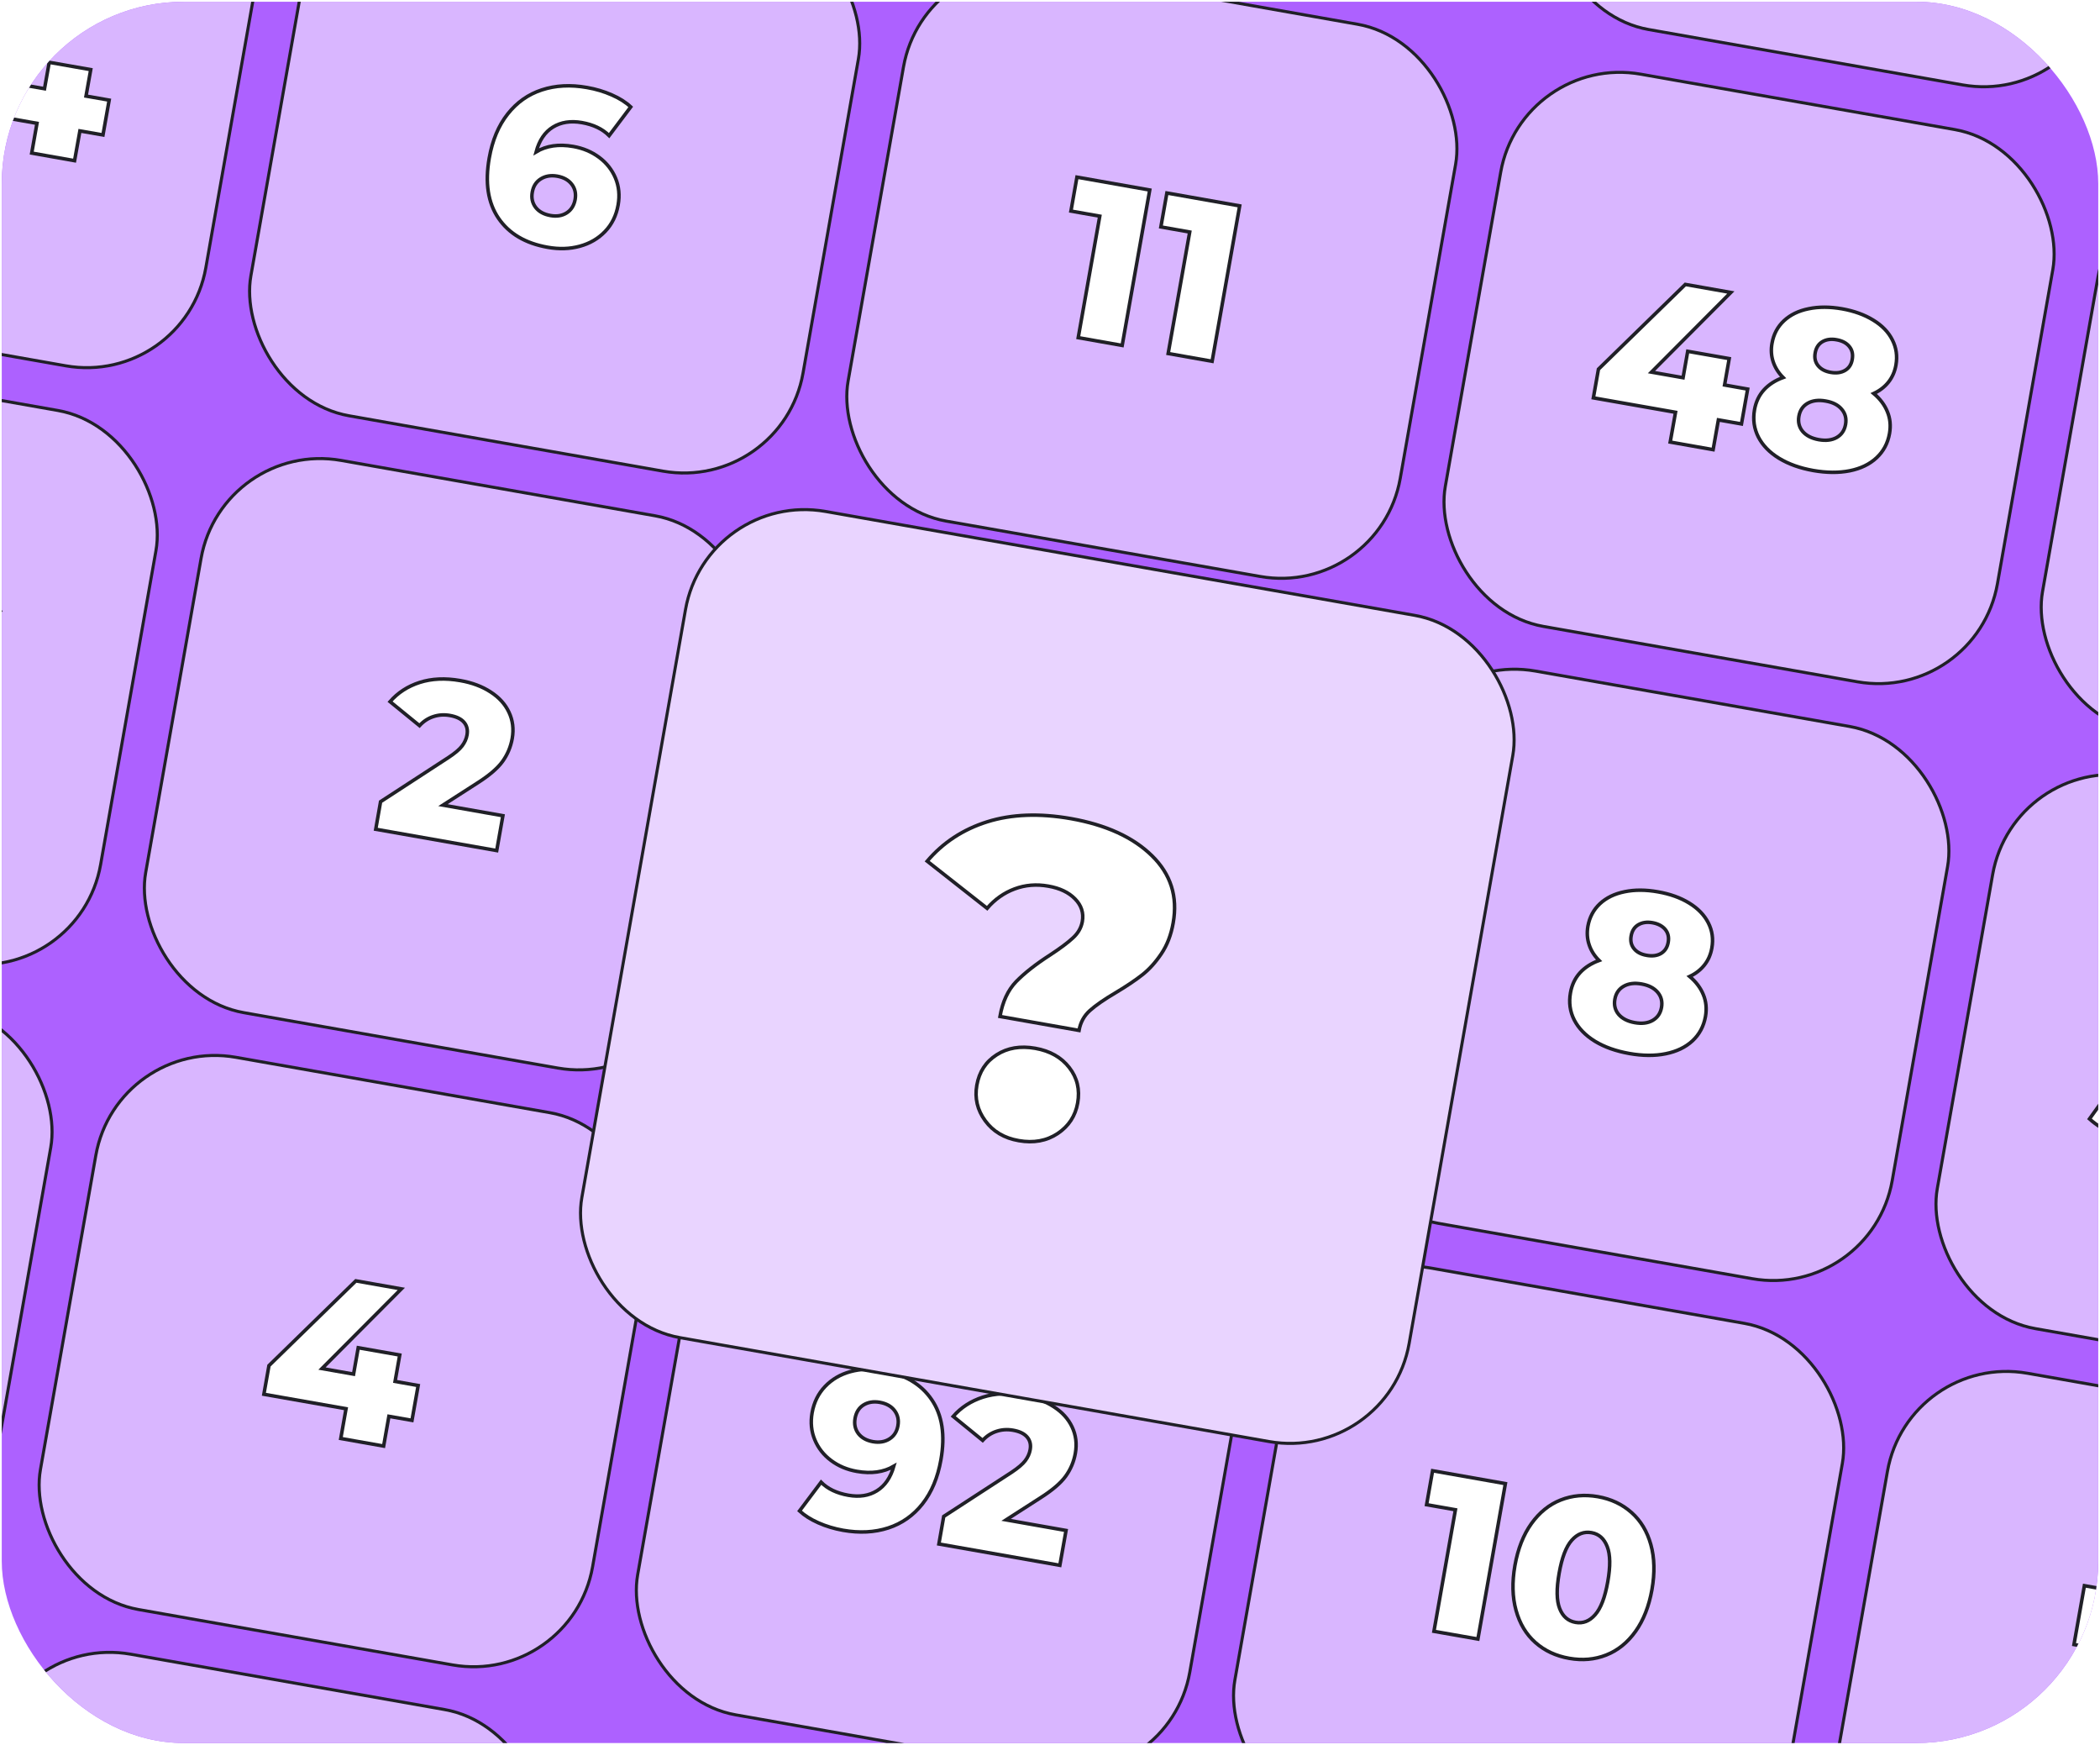 <svg width="343" height="284.926" viewBox="0 0 343 284.926" fill="none" xmlns="http://www.w3.org/2000/svg" xmlns:xlink="http://www.w3.org/1999/xlink">
	<desc>
			Created with Pixso.
	</desc>
	<defs>
		<filter id="filter_17_5973_dd" x="47.123" y="35.791" width="247.679" height="247.412" filterUnits="userSpaceOnUse" color-interpolation-filters="sRGB">
			<feFlood flood-opacity="0" result="BackgroundImageFix"/>
			<feColorMatrix in="SourceAlpha" type="matrix" values="0 0 0 0 0 0 0 0 0 0 0 0 0 0 0 0 0 0 127 0" result="hardAlpha"/>
			<feMorphology radius="-10.302" in="" result="BackgroundImageFix"/>
			<feOffset dx="0" dy="17.171"/>
			<feGaussianBlur stdDeviation="19.174"/>
			<feComposite in2="hardAlpha" operator="out" k2="-1" k3="1"/>
			<feColorMatrix type="matrix" values="0 0 0 0 0 0 0 0 0 0 0 0 0 0 0 0 0 0 0.3 0"/>
			<feBlend mode="normal" in2="BackgroundImageFix" result="effect_dropShadow_1"/>
			<feBlend mode="normal" in="SourceGraphic" in2="effect_dropShadow_1" result="shape"/>
		</filter>
		<clipPath id="clip17_5918">
			<rect id="Обложка карточки" rx="29.714" width="342.428" height="284.354" transform="translate(0.286 0.286)" fill="white" fill-opacity="0"/>
		</clipPath>
	</defs>
	<rect id="Обложка карточки" rx="29.714" width="342.428" height="284.354" transform="translate(0.286 0.286)" fill="#AD61FF" fill-opacity="1"/>
	<g clip-path="url(#clip17_5918)">
		<rect id="Frame 2043683072" rx="19.75" width="91.572" height="91.572" transform="translate(-26.901 -140.386) rotate(10)" fill="#D9B6FF" fill-opacity="1"/>
		<path id="44" d="M4.84 -80.57L8.62 -79.91L9.63 -85.6L5.85 -86.26L6.62 -90.58L-0.17 -91.77L-0.93 -87.46L-6.08 -88.37L6.88 -101.38L-0.55 -102.69L-14.75 -88.85L-15.57 -84.17L-2.16 -81.81L-3.02 -76.95L3.98 -75.71L4.84 -80.57ZM30.23 -76.09L34.01 -75.43L35.01 -81.12L31.24 -81.79L32.01 -86.1L25.22 -87.3L24.46 -82.98L19.31 -83.89L32.27 -96.9L24.84 -98.21L10.64 -84.37L9.81 -79.7L23.23 -77.33L22.37 -72.47L29.37 -71.23L30.23 -76.09Z" fill="#FFFFFF" fill-opacity="1" fill-rule="evenodd"/>
		<path id="44" d="M8.62 -79.91L4.84 -80.57L3.98 -75.71L-3.02 -76.95L-2.16 -81.81L-15.57 -84.17L-14.75 -88.85L-0.55 -102.69L6.88 -101.38L-6.08 -88.37L-0.93 -87.46L-0.17 -91.77L6.62 -90.58L5.85 -86.26L9.63 -85.6L8.62 -79.91ZM34.01 -75.43L30.23 -76.09L29.37 -71.23L22.37 -72.47L23.23 -77.33L9.81 -79.7L10.64 -84.37L24.84 -98.21L32.27 -96.9L19.31 -83.89L24.46 -82.98L25.22 -87.3L32.01 -86.1L31.24 -81.79L35.01 -81.12L34.01 -75.43Z" stroke="#202027" stroke-opacity="1" stroke-width="0.575"/>
		<rect id="Frame 2043683072" rx="19.75" width="91.572" height="91.572" transform="translate(-26.901 -140.386) rotate(10)" stroke="#202027" stroke-opacity="1" stroke-width="0.5"/>
		<rect id="Frame 2043683060" rx="19.75" width="91.572" height="91.572" transform="translate(70.642 -123.186) rotate(10)" fill="#D9B6FF" fill-opacity="1"/>
		<path id="6" d="M114.37 -72.23Q112.79 -73.21 110.83 -73.55Q107.63 -74.12 105.27 -72.96Q105.01 -72.83 104.76 -72.68Q105.44 -75.19 107.08 -76.43Q107.28 -76.58 107.49 -76.72Q107.8 -76.91 108.13 -77.06Q109.9 -77.86 112.22 -77.45Q115.06 -76.95 116.68 -75.32L120.2 -80.02Q118.98 -81.16 117.11 -81.98Q115.24 -82.8 113.06 -83.18Q109.03 -83.89 105.69 -82.79Q104.35 -82.35 103.19 -81.63Q101.45 -80.56 100.11 -78.86Q97.87 -76.02 97.1 -71.67Q96.08 -65.89 98.38 -62.18Q98.49 -62 98.61 -61.83Q99.14 -61.05 99.79 -60.4Q102.32 -57.85 106.64 -57.09Q109.44 -56.6 111.89 -57.26Q113.58 -57.72 114.9 -58.69Q115.5 -59.13 116.02 -59.67Q116.48 -60.16 116.85 -60.71Q117.82 -62.14 118.15 -64Q118.46 -65.74 118.07 -67.32Q117.94 -67.87 117.72 -68.39Q117.36 -69.24 116.85 -69.96Q116.11 -70.99 115.04 -71.78Q114.71 -72.02 114.37 -72.23ZM109.29 -62.47Q108.33 -62.06 107.11 -62.28Q105.67 -62.53 104.87 -63.38Q104.76 -63.49 104.67 -63.62Q104.37 -64.02 104.22 -64.47Q103.97 -65.21 104.12 -66.1Q104.29 -67.02 104.81 -67.64Q105.1 -68 105.51 -68.25Q105.75 -68.4 106 -68.51Q106.97 -68.92 108.21 -68.7Q109.52 -68.47 110.3 -67.7Q110.44 -67.55 110.57 -67.39Q110.84 -67.04 110.99 -66.65Q111.3 -65.87 111.12 -64.9Q110.94 -63.86 110.34 -63.21Q110.08 -62.92 109.74 -62.71Q109.52 -62.57 109.29 -62.47Z" fill="#FFFFFF" fill-opacity="1" fill-rule="evenodd"/>
		<path id="6" d="M110.83 -73.55Q113.22 -73.13 115.04 -71.78Q116.86 -70.43 117.72 -68.39Q118.57 -66.35 118.15 -64Q117.7 -61.42 116.02 -59.67Q114.35 -57.93 111.89 -57.26Q109.44 -56.6 106.64 -57.09Q101.2 -58.05 98.61 -61.83Q96.03 -65.62 97.1 -71.67Q97.87 -76.02 100.11 -78.86Q102.36 -81.7 105.69 -82.79Q109.03 -83.89 113.06 -83.18Q115.24 -82.8 117.11 -81.98Q118.98 -81.16 120.2 -80.02L116.68 -75.32Q115.06 -76.95 112.22 -77.45Q109.47 -77.94 107.49 -76.72Q105.52 -75.49 104.76 -72.68Q107.27 -74.18 110.83 -73.55ZM107.11 -62.28Q108.63 -62.01 109.74 -62.71Q110.86 -63.41 111.12 -64.9Q111.38 -66.35 110.57 -67.39Q109.77 -68.43 108.21 -68.7Q106.65 -68.98 105.51 -68.25Q104.38 -67.54 104.12 -66.1Q103.87 -64.68 104.67 -63.62Q105.48 -62.56 107.11 -62.28Z" stroke="#202027" stroke-opacity="1" stroke-width="0.575"/>
		<rect id="Frame 2043683060" rx="19.75" width="91.572" height="91.572" transform="translate(70.642 -123.186) rotate(10)" stroke="#202027" stroke-opacity="1" stroke-width="0.5"/>
		<rect id="Frame 2043683061" rx="19.75" width="91.572" height="91.572" transform="translate(168.186 -105.987) rotate(10)" fill="#D9B6FF" fill-opacity="1"/>
		<path id="11" d="M200.48 -41.06L204.98 -66.45L193.09 -68.54L192.1 -63L196.82 -62.17L193.3 -42.33L200.48 -41.06ZM215.17 -38.47L219.67 -63.86L207.78 -65.95L206.79 -60.41L211.5 -59.58L207.99 -39.74L215.17 -38.47Z" fill="#FFFFFF" fill-opacity="1" fill-rule="evenodd"/>
		<path id="11" d="M204.98 -66.45L200.48 -41.06L193.3 -42.33L196.82 -62.17L192.1 -63L193.09 -68.54L204.98 -66.45ZM219.67 -63.86L215.17 -38.47L207.99 -39.74L211.5 -59.58L206.79 -60.41L207.78 -65.95L219.67 -63.86Z" stroke="#202027" stroke-opacity="1" stroke-width="0.575"/>
		<rect id="Frame 2043683061" rx="19.75" width="91.572" height="91.572" transform="translate(168.186 -105.987) rotate(10)" stroke="#202027" stroke-opacity="1" stroke-width="0.5"/>
		<rect id="Frame 2043683123" rx="19.75" width="91.572" height="91.572" transform="translate(265.729 -88.787) rotate(10)" fill="#D9B6FF" fill-opacity="1"/>
		<path id="48" d="M325.46 -30.25Q324.79 -31.9 323.23 -33.21Q324.44 -33.78 325.29 -34.68Q325.47 -34.87 325.63 -35.07Q325.84 -35.34 326.02 -35.63Q326.64 -36.62 326.85 -37.85Q327.1 -39.22 326.82 -40.47Q326.65 -41.24 326.27 -41.97Q326.26 -42 326.25 -42.02Q325.28 -43.9 323.16 -45.2Q321.02 -46.51 318.04 -47.04Q315.07 -47.56 312.61 -47.06Q310.18 -46.57 308.61 -45.13Q308.59 -45.11 308.57 -45.09Q307.98 -44.55 307.56 -43.89Q306.86 -42.8 306.61 -41.42Q306.39 -40.19 306.63 -39.04Q306.7 -38.71 306.81 -38.39Q306.89 -38.15 306.99 -37.91Q307.48 -36.77 308.43 -35.83Q306.51 -35.12 305.3 -33.8Q305.04 -33.51 304.81 -33.19Q304.02 -32.06 303.76 -30.56Q303.49 -29.05 303.81 -27.67Q304 -26.86 304.38 -26.1Q305.45 -24.05 307.77 -22.63Q310.1 -21.21 313.37 -20.64Q316.64 -20.06 319.31 -20.6Q321.99 -21.14 323.68 -22.7Q324.32 -23.29 324.78 -24Q325.54 -25.18 325.81 -26.67Q326.07 -28.15 325.72 -29.46Q325.62 -29.86 325.46 -30.25ZM297.86 -28.91L301.63 -28.24L302.64 -33.93L298.87 -34.6L299.63 -38.91L292.85 -40.11L292.08 -35.79L286.93 -36.7L299.89 -49.71L292.46 -51.02L278.26 -37.18L277.44 -32.51L290.85 -30.14L289.99 -25.28L297 -24.05L297.86 -28.91ZM315.07 -41.79Q315.97 -42.2 317.15 -41.99Q318.46 -41.76 319.16 -40.99Q319.2 -40.94 319.24 -40.89Q319.45 -40.64 319.58 -40.35Q319.88 -39.66 319.72 -38.77Q319.58 -37.95 319.1 -37.43Q318.87 -37.17 318.55 -36.98Q318.49 -36.95 318.44 -36.92Q317.51 -36.43 316.21 -36.66Q314.89 -36.89 314.21 -37.68Q314.17 -37.72 314.14 -37.76Q313.92 -38.03 313.79 -38.33Q313.52 -39 313.67 -39.84Q313.82 -40.73 314.34 -41.27Q314.56 -41.5 314.85 -41.67Q314.96 -41.73 315.07 -41.79ZM317.18 -26.04Q316.01 -25.37 314.26 -25.68Q312.52 -25.98 311.63 -27.02Q311.28 -27.43 311.12 -27.9Q310.86 -28.63 311.01 -29.5Q311.17 -30.39 311.68 -30.99Q312 -31.36 312.45 -31.62Q312.45 -31.62 312.45 -31.62Q313.64 -32.29 315.38 -31.99Q317.12 -31.68 318 -30.64L318 -30.64Q318.35 -30.24 318.52 -29.77Q318.78 -29.04 318.63 -28.16Q318.47 -27.3 317.99 -26.71Q317.66 -26.31 317.18 -26.04Z" fill="#FFFFFF" fill-opacity="1" fill-rule="evenodd"/>
		<path id="48" d="M301.63 -28.24L297.86 -28.91L297 -24.05L289.99 -25.28L290.85 -30.14L277.44 -32.51L278.26 -37.18L292.46 -51.02L299.89 -49.71L286.93 -36.7L292.08 -35.79L292.85 -40.11L299.63 -38.91L298.87 -34.6L302.64 -33.93L301.63 -28.24ZM323.23 -33.21Q324.79 -31.9 325.46 -30.25Q326.15 -28.59 325.81 -26.67Q325.38 -24.27 323.68 -22.7Q321.99 -21.14 319.31 -20.6Q316.64 -20.06 313.37 -20.64Q310.1 -21.21 307.77 -22.63Q305.45 -24.05 304.38 -26.1Q303.33 -28.16 303.76 -30.56Q304.1 -32.48 305.3 -33.8Q306.51 -35.12 308.43 -35.83Q307.29 -36.97 306.81 -38.39Q306.33 -39.83 306.61 -41.42Q307.01 -43.64 308.57 -45.09Q310.14 -46.56 312.61 -47.06Q315.07 -47.56 318.04 -47.04Q321.02 -46.51 323.16 -45.2Q325.3 -43.89 326.27 -41.97Q327.25 -40.07 326.85 -37.85Q326.57 -36.26 325.63 -35.07Q324.69 -33.9 323.23 -33.21ZM317.15 -41.99Q315.81 -42.23 314.85 -41.67Q313.89 -41.11 313.67 -39.84Q313.45 -38.61 314.14 -37.76Q314.83 -36.91 316.21 -36.66Q317.59 -36.42 318.55 -36.98Q319.5 -37.54 319.72 -38.77Q319.95 -40.04 319.24 -40.89Q318.53 -41.75 317.15 -41.99ZM314.26 -25.68Q316.01 -25.37 317.18 -26.04Q318.37 -26.71 318.63 -28.16Q318.88 -29.61 318 -30.64Q317.12 -31.68 315.38 -31.99Q313.64 -32.3 312.45 -31.62Q311.27 -30.95 311.01 -29.5Q310.76 -28.06 311.63 -27.02Q312.52 -25.98 314.26 -25.68Z" stroke="#202027" stroke-opacity="1" stroke-width="0.575"/>
		<rect id="Frame 2043683123" rx="19.75" width="91.572" height="91.572" transform="translate(265.729 -88.787) rotate(10)" stroke="#202027" stroke-opacity="1" stroke-width="0.5"/>
		<rect id="Frame 2043683063" rx="19.75" width="91.572" height="91.572" transform="translate(363.272 -71.588) rotate(10)" fill="#D9B6FF" fill-opacity="1"/>
		<path id="48" d="M423.01 -13.05Q422.33 -14.7 420.77 -16.02Q421.98 -16.58 422.84 -17.48Q423.01 -17.67 423.18 -17.87Q423.39 -18.14 423.56 -18.43Q424.18 -19.42 424.4 -20.65Q424.64 -22.02 424.36 -23.27Q424.19 -24.04 423.81 -24.77Q423.8 -24.8 423.79 -24.82Q422.82 -26.7 420.7 -28Q418.56 -29.32 415.59 -29.84Q412.61 -30.36 410.15 -29.86Q407.72 -29.37 406.16 -27.94Q406.13 -27.92 406.11 -27.9Q405.52 -27.35 405.1 -26.69Q404.4 -25.6 404.16 -24.22Q403.94 -22.99 404.17 -21.85Q404.24 -21.52 404.35 -21.19Q404.43 -20.95 404.53 -20.71Q405.02 -19.57 405.97 -18.63Q404.05 -17.92 402.84 -16.6Q402.58 -16.31 402.36 -15.99Q401.57 -14.86 401.3 -13.36Q401.03 -11.85 401.35 -10.47Q401.54 -9.66 401.93 -8.9Q402.99 -6.85 405.31 -5.43Q407.64 -4.01 410.91 -3.44Q414.18 -2.86 416.85 -3.4Q419.53 -3.94 421.22 -5.5Q421.86 -6.09 422.32 -6.8Q423.08 -7.98 423.35 -9.47Q423.61 -10.95 423.27 -12.26Q423.16 -12.66 423.01 -13.05ZM395.4 -11.71L399.17 -11.04L400.18 -16.73L396.41 -17.4L397.17 -21.71L390.39 -22.91L389.63 -18.6L384.47 -19.5L397.43 -32.51L390 -33.82L375.81 -19.98L374.98 -15.31L388.4 -12.94L387.53 -8.08L394.54 -6.85L395.4 -11.71ZM412.61 -24.59Q413.51 -25 414.69 -24.79Q416 -24.56 416.7 -23.79Q416.74 -23.74 416.78 -23.69Q416.99 -23.44 417.12 -23.15Q417.42 -22.46 417.27 -21.57Q417.12 -20.75 416.65 -20.23Q416.41 -19.97 416.09 -19.78Q416.04 -19.75 415.98 -19.72Q415.05 -19.23 413.75 -19.46Q412.44 -19.69 411.75 -20.48Q411.71 -20.52 411.68 -20.56Q411.46 -20.83 411.34 -21.13Q411.06 -21.8 411.21 -22.64Q411.37 -23.53 411.89 -24.07Q412.11 -24.3 412.39 -24.47Q412.5 -24.53 412.61 -24.59ZM414.73 -8.84Q413.55 -8.17 411.8 -8.48Q410.06 -8.78 409.17 -9.82Q408.83 -10.23 408.66 -10.7Q408.4 -11.43 408.56 -12.3Q408.71 -13.19 409.22 -13.79Q409.54 -14.16 409.99 -14.42Q409.99 -14.42 410 -14.42Q411.18 -15.1 412.92 -14.79Q414.67 -14.48 415.54 -13.44L415.54 -13.44Q415.89 -13.04 416.06 -12.57Q416.33 -11.84 416.17 -10.96Q416.02 -10.1 415.53 -9.51Q415.21 -9.11 414.73 -8.84Z" fill="#FFFFFF" fill-opacity="1" fill-rule="evenodd"/>
		<path id="48" d="M399.17 -11.04L395.4 -11.71L394.54 -6.85L387.53 -8.08L388.4 -12.94L374.98 -15.31L375.81 -19.98L390 -33.82L397.43 -32.51L384.47 -19.5L389.63 -18.6L390.39 -22.91L397.17 -21.71L396.41 -17.4L400.18 -16.73L399.17 -11.04ZM420.77 -16.02Q422.33 -14.7 423.01 -13.05Q423.69 -11.39 423.35 -9.47Q422.92 -7.07 421.22 -5.5Q419.53 -3.94 416.85 -3.4Q414.18 -2.86 410.91 -3.44Q407.64 -4.01 405.31 -5.43Q402.99 -6.85 401.93 -8.9Q400.88 -10.96 401.3 -13.36Q401.64 -15.28 402.84 -16.6Q404.05 -17.92 405.97 -18.63Q404.83 -19.77 404.35 -21.19Q403.87 -22.63 404.16 -24.22Q404.55 -26.44 406.11 -27.9Q407.69 -29.36 410.15 -29.86Q412.61 -30.36 415.59 -29.84Q418.56 -29.32 420.7 -28Q422.85 -26.69 423.81 -24.77Q424.79 -22.87 424.4 -20.65Q424.12 -19.06 423.18 -17.87Q422.24 -16.7 420.77 -16.02ZM414.69 -24.79Q413.36 -25.03 412.39 -24.47Q411.43 -23.91 411.21 -22.64Q410.99 -21.41 411.68 -20.56Q412.37 -19.71 413.75 -19.46Q415.13 -19.22 416.09 -19.78Q417.05 -20.34 417.27 -21.57Q417.49 -22.84 416.78 -23.69Q416.08 -24.55 414.69 -24.79ZM411.8 -8.48Q413.55 -8.17 414.73 -8.84Q415.91 -9.51 416.17 -10.96Q416.43 -12.41 415.54 -13.44Q414.67 -14.48 412.92 -14.79Q411.18 -15.1 409.99 -14.42Q408.81 -13.75 408.56 -12.3Q408.3 -10.86 409.17 -9.82Q410.06 -8.78 411.8 -8.48Z" stroke="#202027" stroke-opacity="1" stroke-width="0.575"/>
		<rect id="Frame 2043683063" rx="19.75" width="91.572" height="91.572" transform="translate(363.272 -71.588) rotate(10)" stroke="#202027" stroke-opacity="1" stroke-width="0.5"/>
		<rect id="Frame 2043683124" rx="19.75" width="91.572" height="91.572" transform="translate(-44.089 -42.913) rotate(10)" fill="#D9B6FF" fill-opacity="1"/>
		<path id="44" d="M-12.34 16.9L-8.57 17.57L-7.56 11.87L-11.33 11.21L-10.57 6.9L-17.35 5.7L-18.12 10.01L-23.27 9.1L-10.31 -3.9L-17.74 -5.21L-31.93 8.63L-32.76 13.3L-19.35 15.67L-20.21 20.53L-13.2 21.76L-12.34 16.9ZM13.05 21.38L16.82 22.04L17.83 16.35L14.05 15.69L14.82 11.37L8.04 10.18L7.27 14.49L2.12 13.58L15.08 0.57L7.65 -0.74L-6.55 13.1L-7.37 17.78L6.04 20.14L5.18 25L12.18 26.24L13.05 21.38Z" fill="#FFFFFF" fill-opacity="1" fill-rule="evenodd"/>
		<path id="44" d="M-8.57 17.57L-12.34 16.9L-13.2 21.76L-20.21 20.53L-19.35 15.67L-32.76 13.3L-31.93 8.63L-17.74 -5.21L-10.31 -3.9L-23.27 9.1L-18.12 10.01L-17.35 5.7L-10.57 6.9L-11.33 11.21L-7.56 11.87L-8.57 17.57ZM16.82 22.04L13.05 21.38L12.18 26.24L5.18 25L6.04 20.14L-7.37 17.78L-6.55 13.1L7.65 -0.74L15.08 0.57L2.12 13.58L7.27 14.49L8.04 10.18L14.82 11.37L14.05 15.69L17.83 16.35L16.82 22.04Z" stroke="#202027" stroke-opacity="1" stroke-width="0.575"/>
		<rect id="Frame 2043683124" rx="19.75" width="91.572" height="91.572" transform="translate(-44.089 -42.913) rotate(10)" stroke="#202027" stroke-opacity="1" stroke-width="0.5"/>
		<rect id="Frame 2043683125" rx="19.75" width="91.572" height="91.572" transform="translate(53.454 -25.713) rotate(10)" fill="#D9B6FF" fill-opacity="1"/>
		<path id="6" d="M97.18 25.24Q95.61 24.27 93.64 23.92Q90.44 23.36 88.09 24.52Q87.82 24.64 87.57 24.8Q88.25 22.28 89.89 21.04Q90.09 20.89 90.3 20.76Q90.61 20.57 90.94 20.42Q92.71 19.61 95.04 20.02Q97.87 20.52 99.49 22.15L103.02 17.46Q101.79 16.31 99.92 15.5Q98.05 14.67 95.87 14.29Q91.84 13.58 88.5 14.68Q87.16 15.12 86 15.84Q84.27 16.92 82.92 18.62Q80.68 21.45 79.91 25.8Q78.89 31.58 81.2 35.3Q81.31 35.47 81.42 35.64Q81.95 36.42 82.61 37.08Q85.13 39.62 89.45 40.38Q92.25 40.88 94.7 40.21Q96.39 39.75 97.71 38.78Q98.31 38.34 98.83 37.8Q99.29 37.31 99.67 36.77Q100.63 35.34 100.96 33.47Q101.27 31.73 100.88 30.16Q100.75 29.61 100.53 29.08Q100.18 28.24 99.66 27.51Q98.92 26.48 97.85 25.69Q97.52 25.45 97.18 25.24ZM92.1 35Q91.14 35.41 89.92 35.2Q88.48 34.94 87.68 34.09Q87.58 33.98 87.48 33.86Q87.18 33.45 87.03 33Q86.78 32.26 86.94 31.38Q87.1 30.45 87.62 29.83Q87.91 29.48 88.32 29.22Q88.56 29.07 88.81 28.96Q89.79 28.55 91.02 28.77Q92.33 29 93.11 29.77Q93.26 29.92 93.38 30.08Q93.65 30.43 93.8 30.82Q94.11 31.61 93.94 32.57Q93.75 33.61 93.15 34.27Q92.89 34.55 92.55 34.77Q92.33 34.9 92.1 35Z" fill="#FFFFFF" fill-opacity="1" fill-rule="evenodd"/>
		<path id="6" d="M93.64 23.92Q96.03 24.34 97.85 25.69Q99.67 27.04 100.53 29.08Q101.38 31.12 100.96 33.47Q100.51 36.05 98.83 37.8Q97.16 39.54 94.7 40.21Q92.25 40.88 89.45 40.38Q84.01 39.42 81.42 35.64Q78.84 31.86 79.91 25.8Q80.68 21.45 82.92 18.62Q85.17 15.77 88.5 14.68Q91.84 13.58 95.87 14.29Q98.05 14.67 99.92 15.5Q101.79 16.31 103.02 17.46L99.49 22.15Q97.87 20.52 95.04 20.02Q92.28 19.54 90.3 20.76Q88.33 21.98 87.57 24.8Q90.08 23.29 93.64 23.92ZM89.92 35.2Q91.44 35.47 92.55 34.77Q93.67 34.06 93.94 32.57Q94.19 31.12 93.38 30.08Q92.58 29.05 91.02 28.77Q89.46 28.5 88.32 29.22Q87.19 29.93 86.94 31.38Q86.68 32.79 87.48 33.86Q88.29 34.91 89.92 35.2Z" stroke="#202027" stroke-opacity="1" stroke-width="0.575"/>
		<rect id="Frame 2043683125" rx="19.75" width="91.572" height="91.572" transform="translate(53.454 -25.713) rotate(10)" stroke="#202027" stroke-opacity="1" stroke-width="0.5"/>
		<rect id="Frame 2043683126" rx="19.75" width="91.572" height="91.572" transform="translate(150.998 -8.513) rotate(10)" fill="#D9B6FF" fill-opacity="1"/>
		<path id="11" d="M183.29 56.41L187.79 31.03L175.9 28.93L174.92 34.47L179.63 35.3L176.11 55.14L183.29 56.41ZM197.98 59L202.48 33.62L190.59 31.52L189.61 37.06L194.32 37.89L190.8 57.73L197.98 59Z" fill="#FFFFFF" fill-opacity="1" fill-rule="evenodd"/>
		<path id="11" d="M187.79 31.03L183.29 56.41L176.11 55.14L179.63 35.3L174.92 34.47L175.9 28.93L187.79 31.03ZM202.48 33.62L197.98 59L190.8 57.73L194.32 37.89L189.61 37.06L190.59 31.52L202.48 33.62Z" stroke="#202027" stroke-opacity="1" stroke-width="0.575"/>
		<rect id="Frame 2043683126" rx="19.75" width="91.572" height="91.572" transform="translate(150.998 -8.513) rotate(10)" stroke="#202027" stroke-opacity="1" stroke-width="0.5"/>
		<rect id="Frame 2043683127" rx="19.75" width="91.572" height="91.572" transform="translate(248.542 8.686) rotate(10)" fill="#D9B6FF" fill-opacity="1"/>
		<path id="48" d="M308.27 67.23Q307.6 65.57 306.04 64.26Q307.25 63.69 308.1 62.79Q308.28 62.6 308.45 62.4Q308.66 62.13 308.83 61.85Q309.45 60.86 309.67 59.62Q309.91 58.26 309.63 57.01Q309.46 56.23 309.08 55.5Q309.07 55.48 309.06 55.45Q308.09 53.57 305.97 52.28Q303.83 50.96 300.86 50.43Q297.88 49.91 295.42 50.42Q292.99 50.91 291.43 52.34Q291.4 52.36 291.38 52.38Q290.79 52.93 290.37 53.58Q289.67 54.67 289.43 56.05Q289.21 57.29 289.44 58.43Q289.51 58.76 289.62 59.08Q289.7 59.33 289.8 59.56Q290.29 60.7 291.24 61.65Q289.32 62.35 288.11 63.67Q287.85 63.96 287.62 64.28Q286.84 65.42 286.57 66.91Q286.3 68.43 286.62 69.8Q286.81 70.61 287.2 71.37Q288.26 73.42 290.58 74.84Q292.91 76.26 296.18 76.84Q299.45 77.41 302.12 76.88Q304.8 76.34 306.49 74.77Q307.13 74.18 307.59 73.47Q308.35 72.3 308.62 70.8Q308.88 69.33 308.54 68.01Q308.43 67.61 308.27 67.23ZM280.67 68.57L284.44 69.23L285.45 63.54L281.68 62.87L282.44 58.56L275.66 57.37L274.9 61.68L269.74 60.77L282.7 47.76L275.27 46.45L261.08 60.29L260.25 64.97L273.67 67.33L272.8 72.19L279.81 73.43L280.67 68.57ZM297.88 55.69Q298.78 55.27 299.96 55.48Q301.27 55.71 301.97 56.49Q302.01 56.53 302.05 56.58Q302.26 56.83 302.39 57.12Q302.69 57.81 302.53 58.7Q302.39 59.52 301.92 60.04Q301.68 60.3 301.36 60.49Q301.31 60.52 301.25 60.55Q300.32 61.04 299.02 60.81Q297.71 60.58 297.02 59.8Q296.98 59.76 296.95 59.71Q296.73 59.45 296.61 59.14Q296.33 58.48 296.48 57.63Q296.64 56.74 297.16 56.2Q297.38 55.97 297.66 55.8Q297.77 55.74 297.88 55.69ZM300 71.44Q298.82 72.11 297.07 71.8Q295.33 71.49 294.44 70.46Q294.1 70.05 293.93 69.57Q293.67 68.85 293.82 67.97Q293.98 67.08 294.49 66.48Q294.81 66.11 295.26 65.85Q295.26 65.85 295.27 65.85Q296.45 65.18 298.19 65.49Q299.93 65.79 300.81 66.83L300.81 66.83Q301.16 67.24 301.33 67.7Q301.6 68.43 301.44 69.32Q301.29 70.18 300.8 70.77Q300.48 71.16 300 71.44Z" fill="#FFFFFF" fill-opacity="1" fill-rule="evenodd"/>
		<path id="48" d="M284.44 69.23L280.67 68.57L279.81 73.43L272.8 72.19L273.67 67.33L260.25 64.97L261.08 60.29L275.27 46.45L282.7 47.76L269.74 60.77L274.9 61.68L275.66 57.37L282.44 58.56L281.68 62.87L285.45 63.54L284.44 69.23ZM306.04 64.26Q307.6 65.57 308.27 67.23Q308.96 68.88 308.62 70.8Q308.19 73.2 306.49 74.77Q304.8 76.34 302.12 76.88Q299.45 77.41 296.18 76.84Q292.91 76.26 290.58 74.84Q288.26 73.42 287.2 71.37Q286.15 69.31 286.57 66.91Q286.91 64.99 288.11 63.67Q289.32 62.35 291.24 61.65Q290.1 60.51 289.62 59.08Q289.14 57.64 289.43 56.05Q289.82 53.84 291.38 52.38Q292.96 50.91 295.42 50.42Q297.88 49.91 300.86 50.43Q303.83 50.96 305.97 52.28Q308.12 53.59 309.08 55.5Q310.06 57.41 309.67 59.62Q309.39 61.21 308.45 62.4Q307.51 63.58 306.04 64.26ZM299.96 55.48Q298.63 55.24 297.66 55.8Q296.7 56.37 296.48 57.63Q296.26 58.86 296.95 59.71Q297.64 60.57 299.02 60.81Q300.4 61.05 301.36 60.49Q302.32 59.93 302.53 58.7Q302.76 57.43 302.05 56.58Q301.35 55.72 299.96 55.48ZM297.07 71.8Q298.82 72.11 300 71.44Q301.18 70.76 301.44 69.32Q301.7 67.87 300.81 66.83Q299.94 65.79 298.19 65.49Q296.45 65.18 295.26 65.85Q294.08 66.52 293.82 67.97Q293.57 69.42 294.44 70.46Q295.33 71.49 297.07 71.8Z" stroke="#202027" stroke-opacity="1" stroke-width="0.575"/>
		<rect id="Frame 2043683127" rx="19.75" width="91.572" height="91.572" transform="translate(248.542 8.686) rotate(10)" stroke="#202027" stroke-opacity="1" stroke-width="0.5"/>
		<rect id="Frame 2043683128" rx="19.75" width="91.572" height="91.572" transform="translate(346.085 25.886) rotate(10)" fill="#D9B6FF" fill-opacity="1"/>
		<path id="48" d="M405.82 84.43Q405.14 82.77 403.59 81.46Q404.8 80.89 405.65 79.99Q405.83 79.8 405.99 79.6Q406.2 79.33 406.38 79.05Q406.99 78.06 407.21 76.82Q407.45 75.46 407.17 74.21Q407 73.43 406.63 72.7Q406.61 72.68 406.6 72.65Q405.63 70.77 403.52 69.48Q401.38 68.16 398.4 67.63Q395.43 67.11 392.96 67.62Q390.53 68.11 388.97 69.54Q388.95 69.56 388.93 69.58Q388.34 70.13 387.91 70.78Q387.21 71.87 386.97 73.25Q386.75 74.49 386.99 75.63Q387.06 75.96 387.16 76.28Q387.25 76.53 387.35 76.76Q387.84 77.9 388.78 78.85Q386.87 79.55 385.66 80.87Q385.39 81.16 385.17 81.48Q384.38 82.62 384.11 84.11Q383.85 85.63 384.16 87Q384.35 87.81 384.74 88.57Q385.8 90.62 388.12 92.04Q390.46 93.46 393.73 94.04Q396.99 94.61 399.66 94.08Q402.34 93.54 404.03 91.97Q404.68 91.38 405.14 90.67Q405.9 89.5 406.16 88Q406.42 86.53 406.08 85.21Q405.98 84.81 405.82 84.43ZM378.21 85.77L381.99 86.43L382.99 80.74L379.22 80.07L379.99 75.76L373.2 74.57L372.44 78.88L367.29 77.97L380.25 64.96L372.82 63.65L358.62 77.49L357.79 82.17L371.21 84.53L370.35 89.39L377.35 90.63L378.21 85.77ZM395.43 72.89Q396.32 72.47 397.51 72.68Q398.81 72.91 399.52 73.69Q399.56 73.73 399.6 73.78Q399.81 74.03 399.93 74.32Q400.24 75.01 400.08 75.9Q399.93 76.72 399.46 77.24Q399.22 77.5 398.9 77.69Q398.85 77.72 398.79 77.75Q397.87 78.24 396.56 78.01Q395.25 77.78 394.56 77Q394.53 76.96 394.49 76.91Q394.28 76.65 394.15 76.34Q393.87 75.68 394.02 74.83Q394.18 73.94 394.7 73.4Q394.92 73.17 395.2 73Q395.31 72.94 395.43 72.89ZM397.54 88.64Q396.36 89.3 394.62 89Q392.87 88.69 391.99 87.66Q391.64 87.25 391.47 86.77Q391.21 86.05 391.37 85.17Q391.53 84.28 392.04 83.68Q392.35 83.31 392.8 83.05Q392.81 83.05 392.81 83.05Q394 82.38 395.74 82.68Q397.48 82.99 398.35 84.03L398.36 84.03Q398.7 84.44 398.87 84.9Q399.14 85.63 398.98 86.52Q398.83 87.38 398.35 87.96Q398.02 88.36 397.54 88.64Z" fill="#FFFFFF" fill-opacity="1" fill-rule="evenodd"/>
		<path id="48" d="M381.99 86.43L378.21 85.77L377.35 90.63L370.35 89.39L371.21 84.53L357.79 82.17L358.62 77.49L372.82 63.65L380.25 64.96L367.29 77.97L372.44 78.88L373.2 74.57L379.99 75.76L379.22 80.07L382.99 80.74L381.99 86.43ZM403.59 81.46Q405.14 82.77 405.82 84.43Q406.5 86.08 406.16 88Q405.74 90.4 404.03 91.97Q402.34 93.54 399.66 94.08Q396.99 94.61 393.73 94.04Q390.46 93.46 388.12 92.04Q385.8 90.62 384.74 88.57Q383.69 86.51 384.11 84.11Q384.45 82.19 385.66 80.87Q386.87 79.55 388.78 78.85Q387.64 77.71 387.16 76.28Q386.69 74.84 386.97 73.25Q387.36 71.04 388.93 69.58Q390.5 68.11 392.96 67.62Q395.43 67.11 398.4 67.63Q401.38 68.16 403.52 69.48Q405.66 70.79 406.63 72.7Q407.6 74.61 407.21 76.82Q406.93 78.41 405.99 79.6Q405.05 80.78 403.59 81.46ZM397.51 72.68Q396.17 72.44 395.2 73Q394.25 73.57 394.02 74.83Q393.8 76.06 394.49 76.91Q395.18 77.77 396.56 78.01Q397.95 78.25 398.9 77.69Q399.86 77.13 400.08 75.9Q400.3 74.63 399.6 73.78Q398.89 72.92 397.51 72.68ZM394.62 89Q396.36 89.3 397.54 88.64Q398.73 87.96 398.98 86.52Q399.24 85.06 398.36 84.03Q397.48 82.99 395.74 82.68Q393.99 82.38 392.8 83.05Q391.63 83.72 391.37 85.17Q391.11 86.62 391.99 87.66Q392.87 88.69 394.62 89Z" stroke="#202027" stroke-opacity="1" stroke-width="0.575"/>
		<rect id="Frame 2043683128" rx="19.75" width="91.572" height="91.572" transform="translate(346.085 25.886) rotate(10)" stroke="#202027" stroke-opacity="1" stroke-width="0.5"/>
		<rect id="Frame 2043683073" rx="19.75" width="91.572" height="91.572" transform="translate(-61.276 54.561) rotate(10)" fill="#D9B6FF" fill-opacity="1"/>
		<path id="66" d="M-29.32 103.44Q-30.89 102.47 -32.86 102.12Q-36.06 101.56 -38.41 102.71Q-38.68 102.84 -38.93 102.99Q-38.25 100.48 -36.61 99.24Q-36.41 99.09 -36.2 98.96Q-35.89 98.77 -35.56 98.62Q-33.79 97.81 -31.46 98.22Q-28.63 98.72 -27.01 100.35L-23.48 95.66Q-24.71 94.51 -26.58 93.7Q-28.45 92.87 -30.63 92.49Q-34.66 91.78 -37.99 92.88Q-39.34 93.32 -40.5 94.04Q-42.23 95.11 -43.58 96.81Q-45.81 99.65 -46.58 104Q-47.61 109.78 -45.3 113.5Q-45.19 113.67 -45.08 113.84Q-44.55 114.62 -43.89 115.28Q-41.37 117.82 -37.05 118.58Q-34.25 119.08 -31.8 118.41Q-30.11 117.95 -28.79 116.98Q-28.19 116.54 -27.67 116Q-27.21 115.51 -26.83 114.96Q-25.87 113.54 -25.54 111.67Q-25.23 109.93 -25.62 108.36Q-25.75 107.81 -25.97 107.28Q-26.32 106.44 -26.84 105.71Q-27.58 104.68 -28.65 103.89Q-28.97 103.65 -29.32 103.44ZM-5.78 107.59Q-7.35 106.62 -9.32 106.27Q-12.52 105.71 -14.87 106.87Q-15.14 106.99 -15.39 107.15Q-14.71 104.63 -13.07 103.39Q-12.87 103.24 -12.66 103.11Q-12.35 102.92 -12.02 102.77Q-10.25 101.96 -7.92 102.37Q-5.09 102.87 -3.47 104.5L0.05 99.81Q-1.17 98.66 -3.04 97.85Q-4.91 97.02 -7.09 96.64Q-11.12 95.93 -14.46 97.03Q-15.8 97.47 -16.96 98.19Q-18.69 99.26 -20.04 100.97Q-22.28 103.8 -23.05 108.15Q-24.07 113.93 -21.76 117.65Q-21.66 117.82 -21.54 117.99Q-21.01 118.77 -20.36 119.43Q-17.83 121.97 -13.51 122.73Q-10.71 123.23 -8.26 122.56Q-6.57 122.1 -5.25 121.13Q-4.65 120.69 -4.13 120.15Q-3.67 119.66 -3.29 119.12Q-2.33 117.69 -2 115.82Q-1.69 114.08 -2.08 112.51Q-2.21 111.96 -2.43 111.43Q-2.79 110.59 -3.3 109.86Q-4.04 108.83 -5.11 108.04Q-5.44 107.8 -5.78 107.59ZM-34.4 113.2Q-35.36 113.61 -36.58 113.4Q-38.02 113.14 -38.82 112.29Q-38.92 112.18 -39.02 112.05Q-39.32 111.65 -39.47 111.2Q-39.72 110.46 -39.56 109.57Q-39.4 108.65 -38.88 108.03Q-38.59 107.68 -38.18 107.42Q-37.94 107.27 -37.69 107.16Q-36.71 106.75 -35.48 106.97Q-34.17 107.2 -33.39 107.97Q-33.24 108.12 -33.12 108.28Q-32.85 108.63 -32.69 109.02Q-32.39 109.8 -32.56 110.77Q-32.75 111.81 -33.35 112.47Q-33.61 112.75 -33.95 112.97Q-34.16 113.1 -34.4 113.2ZM-10.86 117.35Q-11.82 117.76 -13.04 117.55Q-14.48 117.29 -15.28 116.44Q-15.38 116.33 -15.48 116.2Q-15.78 115.8 -15.93 115.35Q-16.18 114.61 -16.03 113.73Q-15.86 112.8 -15.34 112.18Q-15.05 111.83 -14.64 111.57Q-14.4 111.42 -14.15 111.31Q-13.18 110.9 -11.94 111.12Q-10.63 111.35 -9.85 112.12Q-9.71 112.27 -9.58 112.43Q-9.31 112.78 -9.16 113.17Q-8.85 113.96 -9.02 114.92Q-9.21 115.96 -9.81 116.62Q-10.07 116.9 -10.41 117.12Q-10.63 117.25 -10.86 117.35Z" fill="#FFFFFF" fill-opacity="1" fill-rule="evenodd"/>
		<path id="66" d="M-32.86 102.12Q-30.47 102.54 -28.65 103.89Q-26.82 105.24 -25.97 107.28Q-25.12 109.32 -25.54 111.67Q-25.99 114.25 -27.67 116Q-29.34 117.74 -31.8 118.41Q-34.25 119.08 -37.05 118.58Q-42.49 117.62 -45.08 113.84Q-47.66 110.06 -46.58 104Q-45.81 99.65 -43.58 96.81Q-41.33 93.97 -37.99 92.88Q-34.66 91.78 -30.63 92.49Q-28.45 92.87 -26.58 93.7Q-24.71 94.51 -23.48 95.66L-27.01 100.35Q-28.63 98.72 -31.46 98.22Q-34.22 97.74 -36.2 98.96Q-38.16 100.18 -38.93 102.99Q-36.42 101.49 -32.86 102.12ZM-36.58 113.4Q-35.06 113.67 -33.95 112.97Q-32.83 112.26 -32.56 110.77Q-32.31 109.32 -33.12 108.28Q-33.92 107.25 -35.48 106.97Q-37.04 106.7 -38.18 107.42Q-39.31 108.13 -39.56 109.57Q-39.82 110.99 -39.02 112.05Q-38.21 113.11 -36.58 113.4ZM-9.32 106.27Q-6.93 106.69 -5.11 108.04Q-3.29 109.39 -2.43 111.43Q-1.58 113.47 -2 115.82Q-2.45 118.4 -4.13 120.15Q-5.8 121.89 -8.26 122.56Q-10.71 123.23 -13.51 122.73Q-18.95 121.77 -21.54 117.99Q-24.12 114.21 -23.05 108.15Q-22.28 103.8 -20.04 100.97Q-17.79 98.12 -14.46 97.03Q-11.12 95.93 -7.09 96.64Q-4.91 97.02 -3.04 97.85Q-1.17 98.66 0.05 99.81L-3.47 104.5Q-5.09 102.87 -7.92 102.37Q-10.68 101.89 -12.66 103.11Q-14.63 104.33 -15.39 107.15Q-12.88 105.64 -9.32 106.27ZM-13.04 117.55Q-11.52 117.82 -10.41 117.12Q-9.29 116.41 -9.02 114.92Q-8.77 113.47 -9.58 112.43Q-10.38 111.4 -11.94 111.12Q-13.5 110.85 -14.64 111.57Q-15.77 112.28 -16.03 113.73Q-16.28 115.14 -15.48 116.2Q-14.67 117.26 -13.04 117.55Z" stroke="#202027" stroke-opacity="1" stroke-width="0.575"/>
		<rect id="Frame 2043683073" rx="19.75" width="91.572" height="91.572" transform="translate(-61.276 54.561) rotate(10)" stroke="#202027" stroke-opacity="1" stroke-width="0.5"/>
		<rect id="Frame 2043683064" rx="19.75" width="91.572" height="91.572" transform="translate(36.268 71.76) rotate(10)" fill="#D9B6FF" fill-opacity="1"/>
		<path id="2" d="M81.13 138.9L82.14 133.21L72.35 131.48L77.92 127.9Q80.87 126.03 82.08 124.35Q82.61 123.62 82.97 122.83Q83.45 121.78 83.66 120.61Q83.94 119.01 83.58 117.56Q83.42 116.92 83.13 116.31Q83 116.04 82.86 115.78Q81.91 114.15 80.13 113Q78.07 111.65 75.16 111.14Q71.51 110.5 68.56 111.44Q66.55 112.09 65.02 113.32Q64.31 113.89 63.71 114.58L68.52 118.5Q69.23 117.72 70.11 117.29Q70.43 117.13 70.78 117.02Q71.13 116.9 71.48 116.83Q72.45 116.65 73.49 116.84Q75.08 117.12 75.79 117.95Q76.01 118.21 76.14 118.51Q76.43 119.17 76.28 120.02Q76.28 120.06 76.27 120.09Q76.09 120.99 75.48 121.81Q74.85 122.65 73.24 123.71L62.16 130.92L61.37 135.42L81.13 138.9Z" fill="#FFFFFF" fill-opacity="1" fill-rule="evenodd"/>
		<path id="2" d="M82.14 133.21L81.13 138.9L61.37 135.42L62.16 130.92L73.24 123.71Q74.85 122.65 75.48 121.81Q76.12 120.96 76.28 120.02Q76.5 118.78 75.79 117.95Q75.08 117.12 73.49 116.84Q72.07 116.59 70.78 117.02Q69.49 117.44 68.52 118.5L63.71 114.58Q65.63 112.38 68.56 111.44Q71.51 110.5 75.16 111.14Q78.07 111.65 80.13 113Q82.2 114.33 83.13 116.31Q84.07 118.29 83.66 120.61Q83.29 122.67 82.08 124.35Q80.87 126.03 77.92 127.9L72.35 131.48L82.14 133.21Z" stroke="#202027" stroke-opacity="1" stroke-width="0.575"/>
		<rect id="Frame 2043683064" rx="19.75" width="91.572" height="91.572" transform="translate(36.268 71.76) rotate(10)" stroke="#202027" stroke-opacity="1" stroke-width="0.5"/>
		<rect id="Frame 2043683075" rx="19.75" width="91.572" height="91.572" transform="translate(133.811 88.96) rotate(10)" fill="#D9B6FF" fill-opacity="1"/>
		<path id="11" d="M166.11 153.88L170.6 128.5L158.71 126.4L157.73 131.95L162.44 132.78L158.93 152.62L166.11 153.88ZM180.8 156.47L185.29 131.09L173.4 128.99L172.42 134.54L177.13 135.37L173.62 155.21L180.8 156.47Z" fill="#FFFFFF" fill-opacity="1" fill-rule="evenodd"/>
		<path id="11" d="M170.6 128.5L166.11 153.88L158.93 152.62L162.44 132.78L157.73 131.95L158.71 126.4L170.6 128.5ZM185.29 131.09L180.8 156.47L173.62 155.21L177.13 135.37L172.42 134.54L173.4 128.99L185.29 131.09Z" stroke="#202027" stroke-opacity="1" stroke-width="0.575"/>
		<rect id="Frame 2043683075" rx="19.75" width="91.572" height="91.572" transform="translate(133.811 88.96) rotate(10)" stroke="#202027" stroke-opacity="1" stroke-width="0.5"/>
		<rect id="Frame 2043683066" rx="19.75" width="91.572" height="91.572" transform="translate(231.354 106.159) rotate(10)" fill="#D9B6FF" fill-opacity="1"/>
		<path id="8" d="M278.21 162.43Q277.54 160.78 275.98 159.46Q277.19 158.9 278.04 157.99Q278.22 157.81 278.38 157.6Q278.59 157.34 278.77 157.05Q279.39 156.06 279.6 154.82Q279.85 153.46 279.57 152.21Q279.39 151.43 279.02 150.7Q279.01 150.68 279 150.66Q278.03 148.77 275.91 147.48Q273.77 146.16 270.79 145.64Q267.82 145.11 265.36 145.62Q262.93 146.11 261.36 147.54Q261.34 147.56 261.32 147.58Q260.73 148.13 260.31 148.79Q259.61 149.87 259.36 151.25Q259.14 152.49 259.38 153.63Q259.45 153.96 259.56 154.28Q259.64 154.53 259.74 154.77Q260.23 155.91 261.18 156.85Q259.26 157.55 258.05 158.87Q257.79 159.17 257.56 159.49Q256.77 160.62 256.51 162.12Q256.24 163.63 256.56 165.01Q256.74 165.81 257.13 166.57Q258.19 168.62 260.52 170.05Q262.85 171.46 266.12 172.04Q269.39 172.62 272.06 172.08Q274.74 171.54 276.43 169.98Q277.07 169.38 277.53 168.68Q278.29 167.5 278.56 166.01Q278.82 164.53 278.47 163.21Q278.37 162.81 278.21 162.43ZM267.82 150.89Q268.72 150.48 269.9 150.68Q271.21 150.91 271.91 151.69Q271.95 151.73 271.99 151.78Q272.2 152.04 272.33 152.33Q272.63 153.01 272.47 153.9Q272.33 154.72 271.85 155.25Q271.62 155.51 271.3 155.7Q271.24 155.73 271.19 155.76Q270.26 156.24 268.96 156.01Q267.64 155.78 266.96 155Q266.92 154.96 266.89 154.92Q266.67 154.65 266.54 154.35Q266.26 153.68 266.42 152.84Q266.57 151.95 267.09 151.4Q267.31 151.17 267.6 151.01Q267.71 150.94 267.82 150.89ZM269.93 166.64Q268.76 167.31 267.01 167Q265.27 166.69 264.38 165.66Q264.03 165.25 263.87 164.77Q263.61 164.05 263.76 163.18Q263.92 162.28 264.43 161.68Q264.75 161.31 265.2 161.06Q265.2 161.06 265.2 161.05Q266.39 160.38 268.13 160.69Q269.87 161 270.75 162.03L270.75 162.04Q271.09 162.44 271.27 162.91Q271.53 163.64 271.38 164.52Q271.22 165.38 270.74 165.97Q270.41 166.37 269.93 166.64Z" fill="#FFFFFF" fill-opacity="1" fill-rule="evenodd"/>
		<path id="8" d="M275.98 159.46Q277.54 160.78 278.21 162.43Q278.9 164.08 278.56 166.01Q278.13 168.4 276.43 169.98Q274.74 171.54 272.06 172.08Q269.39 172.62 266.12 172.04Q262.85 171.46 260.52 170.05Q258.19 168.62 257.13 166.57Q256.08 164.52 256.51 162.12Q256.85 160.2 258.05 158.87Q259.26 157.55 261.18 156.85Q260.03 155.71 259.56 154.28Q259.08 152.85 259.36 151.25Q259.76 149.04 261.32 147.58Q262.89 146.12 265.36 145.62Q267.82 145.11 270.79 145.64Q273.77 146.16 275.91 147.48Q278.05 148.79 279.02 150.7Q280 152.61 279.6 154.82Q279.32 156.42 278.38 157.6Q277.44 158.78 275.98 159.46ZM269.9 150.68Q268.56 150.45 267.6 151.01Q266.64 151.57 266.42 152.84Q266.2 154.07 266.89 154.92Q267.57 155.77 268.96 156.01Q270.34 156.26 271.3 155.7Q272.25 155.13 272.47 153.9Q272.7 152.64 271.99 151.78Q271.28 150.93 269.9 150.68ZM267.01 167Q268.76 167.31 269.93 166.64Q271.12 165.96 271.38 164.52Q271.63 163.07 270.75 162.04Q269.87 161 268.13 160.69Q266.38 160.38 265.2 161.06Q264.02 161.73 263.76 163.18Q263.51 164.62 264.38 165.66Q265.27 166.69 267.01 167Z" stroke="#202027" stroke-opacity="1" stroke-width="0.575"/>
		<rect id="Frame 2043683066" rx="19.75" width="91.572" height="91.572" transform="translate(231.354 106.159) rotate(10)" stroke="#202027" stroke-opacity="1" stroke-width="0.5"/>
		<rect id="Frame 2043683067" rx="19.75" width="91.572" height="91.572" transform="translate(328.897 123.359) rotate(10)" fill="#D9B6FF" fill-opacity="1"/>
		<path id="36" d="M383.56 176.24Q381.99 175.27 380.02 174.92Q376.82 174.36 374.46 175.52Q374.2 175.65 373.95 175.8Q374.63 173.29 376.27 172.04Q376.47 171.89 376.68 171.76Q376.99 171.57 377.32 171.42Q379.09 170.61 381.42 171.02Q384.25 171.52 385.87 173.15L389.39 168.46Q388.17 167.31 386.3 166.5Q384.43 165.67 382.25 165.29Q378.22 164.58 374.88 165.68Q373.54 166.12 372.38 166.84Q370.65 167.92 369.3 169.62Q367.06 172.45 366.29 176.8Q365.27 182.58 367.58 186.3Q367.68 186.47 367.8 186.64Q368.33 187.42 368.98 188.08Q371.51 190.62 375.83 191.38Q378.63 191.88 381.08 191.21Q382.77 190.75 384.09 189.78Q384.69 189.34 385.21 188.8Q385.67 188.32 386.05 187.77Q387.01 186.34 387.34 184.48Q387.65 182.73 387.26 181.16Q387.13 180.61 386.91 180.08Q386.55 179.24 386.04 178.51Q385.3 177.48 384.23 176.7Q383.9 176.45 383.56 176.24ZM362.35 175.39Q361.01 173.2 358.02 172.02L364.28 167.29L365.08 162.79L346.72 159.56L345.74 165.1L355.76 166.86L350.35 170.96L349.55 175.49L352.56 176.02Q355.32 176.51 355.9 177.9Q356.13 178.46 356 179.18Q355.9 179.79 355.56 180.22Q355.2 180.68 354.57 180.94Q353.36 181.44 351.51 181.11Q349.69 180.79 347.92 179.92Q346.15 179.05 344.85 177.77L341.28 182.72Q342.99 184.25 345.5 185.37Q347.16 186.1 348.9 186.56Q349.79 186.79 350.7 186.95Q354.36 187.6 357.05 186.86Q359.75 186.12 361.3 184.41Q362.13 183.5 362.63 182.44Q363.07 181.51 363.25 180.46Q363.57 178.7 363.13 177.16Q362.88 176.28 362.39 175.47Q362.37 175.43 362.35 175.39ZM378.48 186.01Q377.52 186.41 376.3 186.2Q374.86 185.94 374.06 185.09Q373.96 184.98 373.86 184.86Q373.56 184.46 373.41 184Q373.16 183.26 373.31 182.38Q373.48 181.45 374 180.83Q374.29 180.48 374.7 180.22Q374.94 180.07 375.19 179.96Q376.16 179.56 377.4 179.77Q378.71 180 379.49 180.77Q379.63 180.92 379.76 181.08Q380.03 181.43 380.18 181.82Q380.49 182.61 380.32 183.57Q380.13 184.61 379.53 185.27Q379.27 185.55 378.93 185.77Q378.71 185.91 378.48 186.01Z" fill="#FFFFFF" fill-opacity="1" fill-rule="evenodd"/>
		<path id="36" d="M358.02 172.02Q361.06 173.22 362.39 175.47Q363.74 177.7 363.25 180.46Q362.86 182.71 361.3 184.41Q359.75 186.12 357.05 186.86Q354.36 187.6 350.7 186.95Q348.02 186.48 345.5 185.37Q342.99 184.25 341.28 182.72L344.85 177.77Q346.15 179.05 347.92 179.92Q349.69 180.79 351.51 181.11Q353.36 181.44 354.57 180.94Q355.78 180.44 356 179.18Q356.44 176.71 352.56 176.02L349.55 175.49L350.35 170.96L355.76 166.86L345.74 165.1L346.72 159.56L365.08 162.79L364.28 167.29L358.02 172.02ZM380.02 174.92Q382.41 175.34 384.23 176.7Q386.05 178.04 386.91 180.08Q387.76 182.12 387.34 184.48Q386.89 187.05 385.21 188.8Q383.54 190.54 381.08 191.21Q378.63 191.88 375.83 191.38Q370.39 190.42 367.8 186.64Q365.22 182.86 366.29 176.8Q367.06 172.45 369.3 169.62Q371.55 166.77 374.88 165.68Q378.22 164.58 382.25 165.29Q384.43 165.67 386.3 166.5Q388.17 167.31 389.39 168.46L385.87 173.15Q384.25 171.52 381.42 171.02Q378.66 170.54 376.68 171.76Q374.71 172.98 373.95 175.8Q376.46 174.29 380.02 174.92ZM376.3 186.2Q377.82 186.47 378.93 185.77Q380.05 185.06 380.32 183.57Q380.57 182.12 379.76 181.08Q378.96 180.05 377.4 179.77Q375.84 179.5 374.7 180.22Q373.57 180.93 373.31 182.38Q373.06 183.79 373.86 184.86Q374.67 185.91 376.3 186.2Z" stroke="#202027" stroke-opacity="1" stroke-width="0.575"/>
		<rect id="Frame 2043683067" rx="19.75" width="91.572" height="91.572" transform="translate(328.897 123.359) rotate(10)" stroke="#202027" stroke-opacity="1" stroke-width="0.5"/>
		<rect id="Frame 2043683074" rx="19.75" width="91.572" height="91.572" transform="translate(-78.463 152.034) rotate(10)" fill="#D9B6FF" fill-opacity="1"/>
		<path id="9" d="M-33.34 194.66Q-35.86 192.07 -40.25 191.3Q-42.92 190.82 -45.31 191.44Q-45.39 191.46 -45.46 191.48Q-47.11 191.93 -48.41 192.87Q-49.05 193.33 -49.6 193.9Q-50.05 194.38 -50.42 194.91Q-51.39 196.34 -51.72 198.21Q-52.04 199.99 -51.63 201.59Q-51.5 202.11 -51.29 202.62Q-50.94 203.44 -50.44 204.15Q-49.7 205.19 -48.62 206Q-48.33 206.22 -48.01 206.41Q-46.42 207.42 -44.41 207.77Q-41.24 208.33 -38.89 207.19Q-38.63 207.07 -38.38 206.93Q-39.11 209.49 -40.81 210.72Q-40.97 210.84 -41.14 210.94Q-41.45 211.13 -41.77 211.28Q-43.52 212.08 -45.81 211.67Q-48.64 211.17 -50.26 209.54L-53.78 214.23Q-52.56 215.35 -50.69 216.18Q-48.81 217.01 -46.67 217.39Q-42.65 218.1 -39.29 217.01Q-37.86 216.55 -36.64 215.76Q-34.99 214.71 -33.7 213.08Q-31.46 210.24 -30.69 205.89Q-29.66 200.13 -31.96 196.42Q-32.08 196.23 -32.2 196.05Q-32.71 195.3 -33.34 194.66ZM-39.55 202.72Q-40.53 203.14 -41.79 202.92Q-43.1 202.69 -43.88 201.93Q-44.03 201.78 -44.16 201.61Q-44.43 201.25 -44.58 200.86Q-44.88 200.07 -44.71 199.12Q-44.52 198.06 -43.91 197.4Q-43.66 197.14 -43.33 196.93Q-43.1 196.78 -42.84 196.68Q-41.89 196.28 -40.69 196.5Q-39.27 196.75 -38.48 197.59Q-38.36 197.71 -38.26 197.85Q-37.95 198.26 -37.79 198.72Q-37.55 199.45 -37.71 200.31Q-37.87 201.23 -38.39 201.86Q-38.69 202.22 -39.1 202.48Q-39.32 202.62 -39.55 202.72Z" fill="#FFFFFF" fill-opacity="1" fill-rule="evenodd"/>
		<path id="9" d="M-40.25 191.3Q-34.78 192.26 -32.2 196.05Q-29.61 199.84 -30.69 205.89Q-31.46 210.24 -33.7 213.08Q-35.94 215.92 -39.29 217.01Q-42.65 218.1 -46.67 217.39Q-48.81 217.01 -50.69 216.18Q-52.56 215.35 -53.78 214.23L-50.26 209.54Q-48.64 211.17 -45.81 211.67Q-43.09 212.15 -41.14 210.94Q-39.18 209.73 -38.38 206.93Q-40.89 208.39 -44.41 207.77Q-46.81 207.35 -48.62 206Q-50.44 204.65 -51.29 202.62Q-52.14 200.57 -51.72 198.21Q-51.27 195.64 -49.6 193.9Q-47.92 192.15 -45.46 191.48Q-43.01 190.81 -40.25 191.3ZM-41.79 202.92Q-40.23 203.2 -39.1 202.48Q-37.96 201.76 -37.71 200.31Q-37.46 198.9 -38.26 197.85Q-39.06 196.78 -40.69 196.5Q-42.21 196.23 -43.33 196.93Q-44.44 197.63 -44.71 199.12Q-44.96 200.56 -44.16 201.61Q-43.35 202.65 -41.79 202.92Z" stroke="#202027" stroke-opacity="1" stroke-width="0.575"/>
		<rect id="Frame 2043683074" rx="19.75" width="91.572" height="91.572" transform="translate(-78.463 152.034) rotate(10)" stroke="#202027" stroke-opacity="1" stroke-width="0.5"/>
		<rect id="Frame 2043683068" rx="19.75" width="91.572" height="91.572" transform="translate(19.08 169.233) rotate(10)" fill="#D9B6FF" fill-opacity="1"/>
		<path id="4" d="M63.52 231.29L67.29 231.95L68.3 226.26L64.53 225.59L65.29 221.28L58.51 220.09L57.75 224.4L52.59 223.49L65.55 210.48L58.12 209.17L43.93 223.01L43.1 227.69L56.52 230.05L55.66 234.91L62.66 236.15L63.52 231.29Z" fill="#FFFFFF" fill-opacity="1" fill-rule="evenodd"/>
		<path id="4" d="M67.29 231.95L63.52 231.29L62.66 236.15L55.66 234.91L56.52 230.05L43.1 227.69L43.93 223.01L58.12 209.17L65.55 210.48L52.59 223.49L57.75 224.4L58.51 220.09L65.29 221.28L64.53 225.59L68.3 226.26L67.29 231.95Z" stroke="#202027" stroke-opacity="1" stroke-width="0.575"/>
		<rect id="Frame 2043683068" rx="19.75" width="91.572" height="91.572" transform="translate(19.08 169.233) rotate(10)" stroke="#202027" stroke-opacity="1" stroke-width="0.5"/>
		<rect id="Frame 2043683069" rx="19.75" width="91.572" height="91.572" transform="translate(116.624 186.433) rotate(10)" fill="#D9B6FF" fill-opacity="1"/>
		<path id="92" d="M151.03 227.17Q148.5 224.58 144.12 223.8Q141.45 223.33 139.06 223.95Q138.98 223.97 138.91 223.99Q137.25 224.44 135.96 225.38Q135.32 225.84 134.77 226.41Q134.32 226.88 133.95 227.42Q132.98 228.85 132.64 230.72Q132.33 232.5 132.74 234.09Q132.87 234.62 133.08 235.12Q133.42 235.95 133.93 236.66Q134.67 237.7 135.75 238.51Q136.04 238.73 136.35 238.92Q137.95 239.93 139.96 240.28Q143.13 240.84 145.48 239.7Q145.74 239.58 145.99 239.44Q145.25 242 143.56 243.23Q143.4 243.35 143.23 243.45Q142.92 243.64 142.6 243.79Q140.85 244.58 138.56 244.18Q135.73 243.68 134.11 242.05L130.59 246.74Q131.81 247.86 133.68 248.69Q135.56 249.52 137.69 249.9Q141.72 250.61 145.08 249.52Q146.5 249.06 147.73 248.27Q149.38 247.22 150.67 245.59Q152.91 242.75 153.68 238.4Q154.7 232.64 152.41 228.93Q152.29 228.74 152.17 228.56Q151.66 227.81 151.03 227.17ZM173.11 255.62L174.12 249.93L164.33 248.2L169.9 244.62Q172.85 242.75 174.06 241.07Q174.59 240.35 174.95 239.55Q175.43 238.5 175.64 237.33Q175.92 235.73 175.56 234.28Q175.4 233.64 175.11 233.03Q174.98 232.76 174.84 232.5Q173.89 230.87 172.11 229.72Q170.05 228.38 167.14 227.86Q163.49 227.22 160.54 228.16Q158.53 228.81 157 230.04Q156.29 230.61 155.69 231.3L160.5 235.22Q161.21 234.45 162.09 234.01Q162.41 233.85 162.76 233.74Q163.11 233.62 163.46 233.56Q164.43 233.38 165.47 233.56Q167.06 233.84 167.77 234.68Q167.99 234.93 168.12 235.23Q168.41 235.89 168.26 236.74Q168.26 236.78 168.25 236.82Q168.07 237.72 167.46 238.53Q166.83 239.37 165.22 240.44L154.14 247.64L153.35 252.14L173.11 255.62ZM144.82 235.23Q143.84 235.65 142.58 235.43Q141.27 235.2 140.49 234.44Q140.34 234.29 140.21 234.12Q139.94 233.76 139.79 233.36Q139.49 232.58 139.66 231.63Q139.85 230.57 140.46 229.91Q140.71 229.64 141.03 229.44Q141.27 229.29 141.53 229.19Q142.48 228.79 143.68 229Q145.1 229.26 145.89 230.1Q146.01 230.22 146.11 230.35Q146.42 230.77 146.57 231.23Q146.82 231.96 146.66 232.82Q146.5 233.74 145.98 234.37Q145.68 234.73 145.27 234.99Q145.05 235.13 144.82 235.23Z" fill="#FFFFFF" fill-opacity="1" fill-rule="evenodd"/>
		<path id="92" d="M144.12 223.8Q149.59 224.77 152.17 228.56Q154.76 232.35 153.68 238.4Q152.91 242.75 150.67 245.59Q148.43 248.43 145.08 249.52Q141.72 250.61 137.69 249.9Q135.56 249.52 133.68 248.69Q131.81 247.86 130.59 246.74L134.11 242.05Q135.73 243.68 138.56 244.18Q141.28 244.66 143.23 243.45Q145.19 242.24 145.99 239.44Q143.48 240.9 139.96 240.28Q137.56 239.86 135.75 238.51Q133.93 237.16 133.08 235.12Q132.23 233.08 132.64 230.72Q133.1 228.15 134.77 226.41Q136.45 224.66 138.91 223.99Q141.36 223.32 144.12 223.8ZM142.58 235.43Q144.14 235.7 145.27 234.99Q146.41 234.27 146.66 232.82Q146.91 231.41 146.11 230.35Q145.31 229.29 143.68 229Q142.16 228.74 141.03 229.44Q139.92 230.14 139.66 231.63Q139.41 233.07 140.21 234.12Q141.02 235.15 142.58 235.43ZM174.12 249.93L173.11 255.62L153.35 252.14L154.14 247.64L165.22 240.44Q166.83 239.37 167.46 238.53Q168.1 237.68 168.26 236.74Q168.48 235.51 167.77 234.68Q167.06 233.84 165.47 233.56Q164.05 233.31 162.76 233.74Q161.47 234.16 160.5 235.22L155.69 231.3Q157.61 229.11 160.54 228.16Q163.49 227.22 167.14 227.86Q170.05 228.38 172.11 229.72Q174.18 231.05 175.11 233.03Q176.05 235.01 175.64 237.33Q175.27 239.4 174.06 241.07Q172.85 242.75 169.9 244.62L164.33 248.2L174.12 249.93Z" stroke="#202027" stroke-opacity="1" stroke-width="0.575"/>
		<rect id="Frame 2043683069" rx="19.75" width="91.572" height="91.572" transform="translate(116.624 186.433) rotate(10)" stroke="#202027" stroke-opacity="1" stroke-width="0.5"/>
		<rect id="Frame 2043683070" rx="19.75" width="91.572" height="91.572" transform="translate(214.167 203.633) rotate(10)" fill="#D9B6FF" fill-opacity="1"/>
		<path id="10" d="M251.71 268.97Q253.69 270.35 256.31 270.81Q258.76 271.25 260.98 270.71Q261.68 270.54 262.35 270.27Q262.87 270.07 263.35 269.81Q265.53 268.66 267.13 266.42Q269.09 263.68 269.82 259.58Q270.54 255.49 269.64 252.25Q268.9 249.59 267.25 247.77Q266.89 247.36 266.48 247Q265.92 246.5 265.3 246.09Q263.41 244.84 260.99 244.41Q258.39 243.95 256.08 244.57Q255.48 244.73 254.9 244.96Q254.43 245.14 253.99 245.37Q251.77 246.52 250.13 248.81Q248.17 251.55 247.44 255.64Q246.72 259.74 247.62 262.98Q248.37 265.68 250.06 267.53Q250.4 267.9 250.78 268.23Q251.23 268.63 251.71 268.97ZM241.39 267.66L245.88 242.28L233.99 240.18L233.01 245.72L237.72 246.55L234.21 266.4L241.39 267.66ZM258.64 264.92Q258.03 265.06 257.35 264.94Q256.63 264.82 256.08 264.45Q255.21 263.86 254.74 262.67Q253.98 260.72 254.66 256.91Q255.33 253.1 256.71 251.54Q257.56 250.58 258.58 250.32Q259.23 250.16 259.95 250.29Q260.62 250.41 261.15 250.76Q262.04 251.34 262.51 252.56Q263.28 254.5 262.6 258.31Q261.93 262.12 260.54 263.69Q259.68 264.68 258.64 264.92Z" fill="#FFFFFF" fill-opacity="1" fill-rule="evenodd"/>
		<path id="10" d="M245.88 242.28L241.39 267.66L234.21 266.4L237.72 246.55L233.01 245.72L233.99 240.18L245.88 242.28ZM256.31 270.81Q253.05 270.24 250.78 268.23Q248.52 266.23 247.62 262.98Q246.72 259.74 247.44 255.64Q248.17 251.55 250.13 248.81Q252.1 246.07 254.9 244.96Q257.72 243.84 260.99 244.41Q264.21 244.98 266.48 247Q268.74 249 269.64 252.25Q270.54 255.49 269.82 259.58Q269.09 263.68 267.13 266.42Q265.17 269.16 262.35 270.27Q259.54 271.38 256.31 270.81ZM257.35 264.94Q259.17 265.26 260.54 263.69Q261.93 262.12 262.6 258.31Q263.28 254.5 262.51 252.56Q261.76 250.61 259.95 250.29Q258.1 249.96 256.71 251.54Q255.33 253.1 254.66 256.91Q253.98 260.72 254.74 262.67Q255.5 264.62 257.35 264.94Z" stroke="#202027" stroke-opacity="1" stroke-width="0.575"/>
		<rect id="Frame 2043683070" rx="19.75" width="91.572" height="91.572" transform="translate(214.167 203.633) rotate(10)" stroke="#202027" stroke-opacity="1" stroke-width="0.5"/>
		<rect id="Frame 2043683071" rx="19.75" width="91.572" height="91.572" transform="translate(311.711 220.832) rotate(10)" fill="#D9B6FF" fill-opacity="1"/>
		<path id="7" d="M360.69 267.16L361.49 262.66L340.45 258.95L338.75 268.56L344.88 269.64L345.57 265.73L352.25 266.9L340.2 285.08L348.03 286.47L360.69 267.16Z" fill="#FFFFFF" fill-opacity="1" fill-rule="evenodd"/>
		<path id="7" d="M361.49 262.66L360.69 267.16L348.03 286.47L340.2 285.08L352.25 266.9L345.57 265.73L344.88 269.64L338.75 268.56L340.45 258.95L361.49 262.66Z" stroke="#202027" stroke-opacity="1" stroke-width="0.575"/>
		<rect id="Frame 2043683071" rx="19.75" width="91.572" height="91.572" transform="translate(311.711 220.832) rotate(10)" stroke="#202027" stroke-opacity="1" stroke-width="0.5"/>
		<rect id="Frame 2043683129" rx="19.75" width="91.572" height="91.572" transform="translate(-95.65 249.507) rotate(10)" fill="#D9B6FF" fill-opacity="1"/>
		<path id="9" d="M-50.52 292.13Q-53.05 289.54 -57.44 288.77Q-60.11 288.3 -62.5 288.91Q-62.57 288.93 -62.65 288.95Q-64.3 289.41 -65.6 290.34Q-66.24 290.8 -66.79 291.37Q-67.24 291.85 -67.61 292.38Q-68.58 293.82 -68.91 295.68Q-69.23 297.46 -68.82 299.06Q-68.69 299.58 -68.48 300.09Q-68.13 300.91 -67.63 301.62Q-66.89 302.67 -65.81 303.47Q-65.51 303.69 -65.2 303.89Q-63.6 304.89 -61.59 305.25Q-58.42 305.81 -56.07 304.67Q-55.82 304.54 -55.57 304.4Q-56.3 306.97 -58 308.2Q-58.16 308.31 -58.33 308.42Q-58.63 308.6 -58.96 308.75Q-60.7 309.55 -63 309.14Q-65.83 308.64 -67.45 307.02L-70.96 311.7Q-69.75 312.82 -67.88 313.65Q-66 314.49 -63.86 314.86Q-59.83 315.57 -56.48 314.48Q-55.05 314.02 -53.83 313.24Q-52.17 312.19 -50.89 310.56Q-48.64 307.71 -47.87 303.37Q-46.85 297.6 -49.15 293.89Q-49.27 293.7 -49.39 293.52Q-49.9 292.77 -50.52 292.13ZM-56.74 300.19Q-57.72 300.62 -58.98 300.39Q-60.28 300.16 -61.07 299.4Q-61.22 299.25 -61.35 299.08Q-61.62 298.73 -61.77 298.33Q-62.06 297.55 -61.9 296.59Q-61.71 295.54 -61.09 294.88Q-60.84 294.61 -60.52 294.41Q-60.28 294.26 -60.03 294.15Q-59.08 293.76 -57.88 293.97Q-56.45 294.22 -55.66 295.07Q-55.55 295.19 -55.45 295.32Q-55.14 295.73 -54.98 296.19Q-54.74 296.92 -54.89 297.78Q-55.06 298.7 -55.57 299.33Q-55.87 299.69 -56.29 299.95Q-56.51 300.09 -56.74 300.19Z" fill="#FFFFFF" fill-opacity="1" fill-rule="evenodd"/>
		<path id="9" d="M-57.44 288.77Q-51.97 289.73 -49.39 293.52Q-46.8 297.31 -47.87 303.37Q-48.64 307.71 -50.89 310.56Q-53.13 313.39 -56.48 314.48Q-59.83 315.57 -63.86 314.86Q-66 314.49 -67.88 313.65Q-69.75 312.82 -70.96 311.7L-67.45 307.02Q-65.83 308.64 -63 309.14Q-60.28 309.62 -58.33 308.42Q-56.37 307.21 -55.57 304.4Q-58.08 305.87 -61.59 305.25Q-63.99 304.82 -65.81 303.47Q-67.62 302.12 -68.48 300.09Q-69.33 298.05 -68.91 295.68Q-68.46 293.12 -66.79 291.37Q-65.11 289.63 -62.65 288.95Q-60.2 288.28 -57.44 288.77ZM-58.98 300.39Q-57.42 300.67 -56.29 299.95Q-55.15 299.23 -54.89 297.78Q-54.64 296.37 -55.45 295.32Q-56.25 294.26 -57.88 293.97Q-59.4 293.7 -60.52 294.41Q-61.63 295.1 -61.9 296.59Q-62.15 298.04 -61.35 299.08Q-60.54 300.12 -58.98 300.39Z" stroke="#202027" stroke-opacity="1" stroke-width="0.575"/>
		<rect id="Frame 2043683129" rx="19.75" width="91.572" height="91.572" transform="translate(-95.65 249.507) rotate(10)" stroke="#202027" stroke-opacity="1" stroke-width="0.5"/>
		<rect id="Frame 2043683130" rx="19.75" width="91.572" height="91.572" transform="translate(1.894 266.707) rotate(10)" fill="#D9B6FF" fill-opacity="1"/>
		<path id="4" d="M46.33 328.76L50.11 329.42L51.11 323.73L47.34 323.07L48.11 318.76L41.32 317.56L40.56 321.87L35.41 320.96L48.37 307.95L40.94 306.64L26.74 320.48L25.92 325.16L39.33 327.52L38.47 332.39L45.47 333.62L46.33 328.76Z" fill="#FFFFFF" fill-opacity="1" fill-rule="evenodd"/>
		<path id="4" d="M50.11 329.42L46.33 328.76L45.47 333.62L38.47 332.39L39.33 327.52L25.92 325.16L26.74 320.48L40.94 306.64L48.37 307.95L35.41 320.96L40.56 321.87L41.32 317.56L48.11 318.76L47.34 323.07L51.11 323.73L50.11 329.42Z" stroke="#202027" stroke-opacity="1" stroke-width="0.575"/>
		<rect id="Frame 2043683130" rx="19.75" width="91.572" height="91.572" transform="translate(1.894 266.707) rotate(10)" stroke="#202027" stroke-opacity="1" stroke-width="0.5"/>
		<rect id="Frame 2043683131" rx="19.75" width="91.572" height="91.572" transform="translate(99.437 283.906) rotate(10)" fill="#D9B6FF" fill-opacity="1"/>
		<path id="92" d="M133.85 324.64Q131.32 322.05 126.93 321.28Q124.26 320.81 121.87 321.42Q121.8 321.44 121.72 321.46Q120.07 321.91 118.77 322.85Q118.13 323.31 117.58 323.88Q117.13 324.36 116.76 324.89Q115.79 326.32 115.46 328.19Q115.14 329.97 115.55 331.57Q115.68 332.09 115.89 332.6Q116.24 333.42 116.74 334.13Q117.48 335.18 118.56 335.98Q118.86 336.2 119.17 336.4Q120.77 337.4 122.78 337.76Q125.95 338.31 128.3 337.18Q128.55 337.05 128.8 336.91Q128.07 339.48 126.37 340.7Q126.21 340.82 126.04 340.92Q125.74 341.11 125.41 341.26Q123.67 342.06 121.37 341.65Q118.54 341.15 116.92 339.53L113.41 344.21Q114.62 345.33 116.49 346.16Q118.37 347 120.51 347.37Q124.54 348.08 127.89 346.99Q129.32 346.53 130.55 345.75Q132.2 344.69 133.48 343.07Q135.73 340.22 136.5 335.87Q137.52 330.11 135.22 326.4Q135.11 326.21 134.98 326.03Q134.47 325.28 133.85 324.64ZM155.92 353.1L156.93 347.4L147.14 345.68L152.71 342.09Q155.67 340.22 156.88 338.55Q157.4 337.82 157.76 337.02Q158.24 335.98 158.45 334.81Q158.74 333.2 158.37 331.76Q158.21 331.12 157.92 330.5Q157.8 330.23 157.65 329.98Q156.71 328.34 154.92 327.19Q152.86 325.85 149.96 325.34Q146.3 324.69 143.36 325.63Q141.35 326.28 139.81 327.52Q139.1 328.08 138.5 328.78L143.31 332.69Q144.02 331.92 144.9 331.49Q145.22 331.33 145.57 331.21Q145.92 331.1 146.28 331.03Q147.25 330.85 148.28 331.03Q149.87 331.31 150.58 332.15Q150.81 332.41 150.94 332.71Q151.23 333.36 151.08 334.22Q151.07 334.25 151.06 334.29Q150.89 335.19 150.28 336Q149.64 336.84 148.03 337.91L136.96 345.11L136.16 349.61L155.92 353.1ZM127.63 332.7Q126.65 333.13 125.39 332.9Q124.09 332.67 123.31 331.91Q123.15 331.76 123.02 331.59Q122.75 331.24 122.6 330.84Q122.31 330.06 122.48 329.1Q122.66 328.05 123.28 327.39Q123.53 327.12 123.85 326.92Q124.09 326.76 124.34 326.66Q125.29 326.27 126.49 326.48Q127.92 326.73 128.71 327.57Q128.82 327.7 128.92 327.83Q129.23 328.24 129.39 328.7Q129.63 329.43 129.48 330.29Q129.32 331.21 128.8 331.84Q128.5 332.2 128.08 332.46Q127.86 332.6 127.63 332.7Z" fill="#FFFFFF" fill-opacity="1" fill-rule="evenodd"/>
		<path id="92" d="M126.93 321.28Q132.4 322.24 134.98 326.03Q137.57 329.82 136.5 335.87Q135.73 340.22 133.48 343.07Q131.24 345.9 127.89 346.99Q124.54 348.08 120.51 347.37Q118.37 347 116.49 346.16Q114.62 345.33 113.41 344.21L116.92 339.53Q118.54 341.15 121.37 341.65Q124.09 342.13 126.04 340.92Q128 339.72 128.8 336.91Q126.29 338.38 122.78 337.76Q120.38 337.33 118.56 335.98Q116.75 334.63 115.89 332.6Q115.04 330.56 115.46 328.19Q115.91 325.63 117.58 323.88Q119.26 322.14 121.72 321.46Q124.18 320.79 126.93 321.28ZM125.39 332.9Q126.95 333.18 128.08 332.46Q129.22 331.74 129.48 330.29Q129.73 328.88 128.92 327.83Q128.12 326.76 126.49 326.48Q124.97 326.21 123.85 326.92Q122.74 327.61 122.48 329.1Q122.22 330.54 123.02 331.59Q123.83 332.63 125.39 332.9ZM156.93 347.4L155.92 353.1L136.16 349.61L136.96 345.11L148.03 337.91Q149.64 336.84 150.28 336Q150.91 335.16 151.08 334.22Q151.3 332.98 150.58 332.15Q149.87 331.31 148.28 331.03Q146.86 330.78 145.57 331.21Q144.28 331.63 143.31 332.69L138.5 328.78Q140.42 326.58 143.36 325.63Q146.3 324.69 149.96 325.34Q152.86 325.85 154.92 327.19Q156.99 328.52 157.92 330.5Q158.86 332.49 158.45 334.81Q158.09 336.87 156.88 338.55Q155.67 340.22 152.71 342.09L147.14 345.68L156.93 347.4Z" stroke="#202027" stroke-opacity="1" stroke-width="0.575"/>
		<rect id="Frame 2043683131" rx="19.75" width="91.572" height="91.572" transform="translate(99.437 283.906) rotate(10)" stroke="#202027" stroke-opacity="1" stroke-width="0.5"/>
		<rect id="Frame 2043683132" rx="19.75" width="91.572" height="91.572" transform="translate(196.979 301.106) rotate(10)" fill="#D9B6FF" fill-opacity="1"/>
		<path id="10" d="M234.53 366.44Q236.5 367.82 239.13 368.29Q241.57 368.72 243.79 368.18Q244.49 368.01 245.17 367.75Q245.68 367.54 246.16 367.29Q248.34 366.14 249.94 363.89Q251.9 361.15 252.63 357.06Q253.35 352.96 252.45 349.72Q251.72 347.06 250.07 345.24Q249.7 344.83 249.29 344.47Q248.73 343.97 248.11 343.56Q246.23 342.31 243.8 341.89Q241.2 341.43 238.89 342.04Q238.29 342.2 237.72 342.43Q237.25 342.61 236.8 342.85Q234.58 344 232.94 346.28Q230.98 349.02 230.25 353.11Q229.53 357.21 230.43 360.45Q231.19 363.16 232.88 365Q233.22 365.37 233.59 365.7Q234.04 366.1 234.53 366.44ZM224.2 365.13L228.69 339.75L216.8 337.65L215.82 343.2L220.53 344.03L217.02 363.87L224.2 365.13ZM241.46 362.39Q240.84 362.54 240.17 362.42Q239.45 362.29 238.89 361.92Q238.02 361.33 237.56 360.14Q236.8 358.19 237.47 354.38Q238.15 350.58 239.53 349.01Q240.37 348.05 241.39 347.8Q242.04 347.64 242.76 347.76Q243.44 347.88 243.96 348.23Q244.86 348.81 245.33 350.03Q246.09 351.98 245.41 355.78Q244.74 359.59 243.36 361.16Q242.49 362.15 241.46 362.39Z" fill="#FFFFFF" fill-opacity="1" fill-rule="evenodd"/>
		<path id="10" d="M228.69 339.75L224.2 365.13L217.02 363.87L220.53 344.03L215.82 343.2L216.8 337.65L228.69 339.75ZM239.13 368.29Q235.86 367.71 233.59 365.7Q231.34 363.7 230.43 360.45Q229.53 357.21 230.25 353.11Q230.98 349.02 232.94 346.28Q234.91 343.54 237.72 342.43Q240.54 341.31 243.8 341.89Q247.03 342.45 249.29 344.47Q251.55 346.48 252.45 349.72Q253.35 352.96 252.63 357.06Q251.9 361.15 249.94 363.89Q247.98 366.64 245.17 367.75Q242.35 368.86 239.13 368.29ZM240.17 362.42Q241.98 362.74 243.36 361.16Q244.74 359.59 245.41 355.78Q246.09 351.98 245.33 350.03Q244.58 348.08 242.76 347.76Q240.91 347.44 239.53 349.01Q238.15 350.58 237.47 354.38Q236.8 358.19 237.56 360.14Q238.32 362.09 240.17 362.42Z" stroke="#202027" stroke-opacity="1" stroke-width="0.575"/>
		<rect id="Frame 2043683132" rx="19.75" width="91.572" height="91.572" transform="translate(196.979 301.106) rotate(10)" stroke="#202027" stroke-opacity="1" stroke-width="0.5"/>
		<rect id="Frame 2043683133" rx="19.75" width="91.572" height="91.572" transform="translate(294.523 318.305) rotate(10)" fill="#D9B6FF" fill-opacity="1"/>
		<path id="7" d="M343.51 364.63L344.3 360.14L323.26 356.43L321.56 366.03L327.69 367.11L328.38 363.2L335.06 364.38L323.01 382.56L330.85 383.94L343.51 364.63Z" fill="#FFFFFF" fill-opacity="1" fill-rule="evenodd"/>
		<path id="7" d="M344.3 360.14L343.51 364.63L330.85 383.94L323.01 382.56L335.06 364.38L328.38 363.2L327.69 367.11L321.56 366.03L323.26 356.43L344.3 360.14Z" stroke="#202027" stroke-opacity="1" stroke-width="0.575"/>
		<rect id="Frame 2043683133" rx="19.75" width="91.572" height="91.572" transform="translate(294.523 318.305) rotate(10)" stroke="#202027" stroke-opacity="1" stroke-width="0.5"/>
		<g filter="url(#filter_17_5973_dd)">
			<rect id="Frame 2043683065" rx="19.75" width="137.21" height="136.999" transform="translate(115.395 62.924) rotate(10)" fill="#E9D4FF" fill-opacity="1"/>
			<path id="?" d="M165.98 143.12Q163.97 145.19 163.33 148.82L176.24 151.1Q176.45 149.94 177.03 149.02Q177.43 148.38 178.02 147.85Q179.45 146.57 182.29 144.9Q184.88 143.35 186.56 142.03Q188.25 140.71 189.67 138.6Q191.1 136.5 191.62 133.54Q192.21 130.2 191.27 127.38Q190.38 124.74 188.14 122.56Q183.52 118.04 174.9 116.51Q167.21 115.16 161.25 117.03Q157.51 118.21 154.59 120.46Q152.87 121.78 151.44 123.46L161.23 131.16Q162.52 129.66 164.13 128.74Q164.89 128.3 165.72 127.99Q166.45 127.72 167.19 127.57Q169.13 127.17 171.23 127.54Q174.04 128.03 175.59 129.62Q176.45 130.49 176.72 131.52Q176.95 132.37 176.78 133.32Q176.71 133.69 176.58 134.05Q176.19 135.13 175.24 136Q174 137.15 171.56 138.75Q168.02 141.03 165.98 143.12ZM162.29 167.31Q163.96 168.67 166.4 169.1Q169.01 169.56 171.15 168.76Q171.98 168.45 172.75 167.94Q174.13 167.02 174.95 165.74Q175.75 164.51 176.02 162.95Q176.35 161.07 175.86 159.45Q175.49 158.24 174.65 157.17Q174.21 156.6 173.68 156.13Q171.88 154.51 169.08 154.02Q166.24 153.52 164 154.45Q163.37 154.71 162.79 155.08Q161.69 155.78 160.95 156.75Q159.89 158.12 159.55 160.04Q159.28 161.61 159.6 163.03Q159.93 164.52 160.92 165.85Q161.52 166.68 162.29 167.31Z" fill="#FFFFFF" fill-opacity="1" fill-rule="evenodd"/>
			<path id="?" d="M163.33 148.82Q163.97 145.19 165.98 143.12Q168.02 141.03 171.56 138.75Q174 137.15 175.24 136Q176.51 134.84 176.78 133.32Q177.15 131.21 175.59 129.62Q174.04 128.03 171.23 127.54Q168.32 127.02 165.72 127.99Q163.12 128.96 161.23 131.16L151.44 123.46Q155.32 118.9 161.25 117.03Q167.21 115.16 174.9 116.51Q183.52 118.04 188.14 122.56Q192.77 127.08 191.62 133.54Q191.1 136.5 189.67 138.6Q188.25 140.71 186.56 142.03Q184.88 143.35 182.29 144.9Q179.45 146.57 178.02 147.85Q176.59 149.13 176.24 151.1L163.33 148.82ZM166.4 169.1Q162.84 168.48 160.92 165.85Q158.99 163.23 159.55 160.04Q160.13 156.77 162.79 155.08Q165.44 153.38 169.08 154.02Q172.71 154.66 174.65 157.17Q176.6 159.67 176.02 162.95Q175.46 166.13 172.75 167.94Q170.03 169.74 166.4 169.1Z" stroke="#202027" stroke-opacity="1" stroke-width="0.575"/>
			<rect id="Frame 2043683065" rx="19.75" width="137.21" height="136.999" transform="translate(115.395 62.924) rotate(10)" stroke="#202027" stroke-opacity="1" stroke-width="0.5"/>
		</g>
	</g>
</svg>
